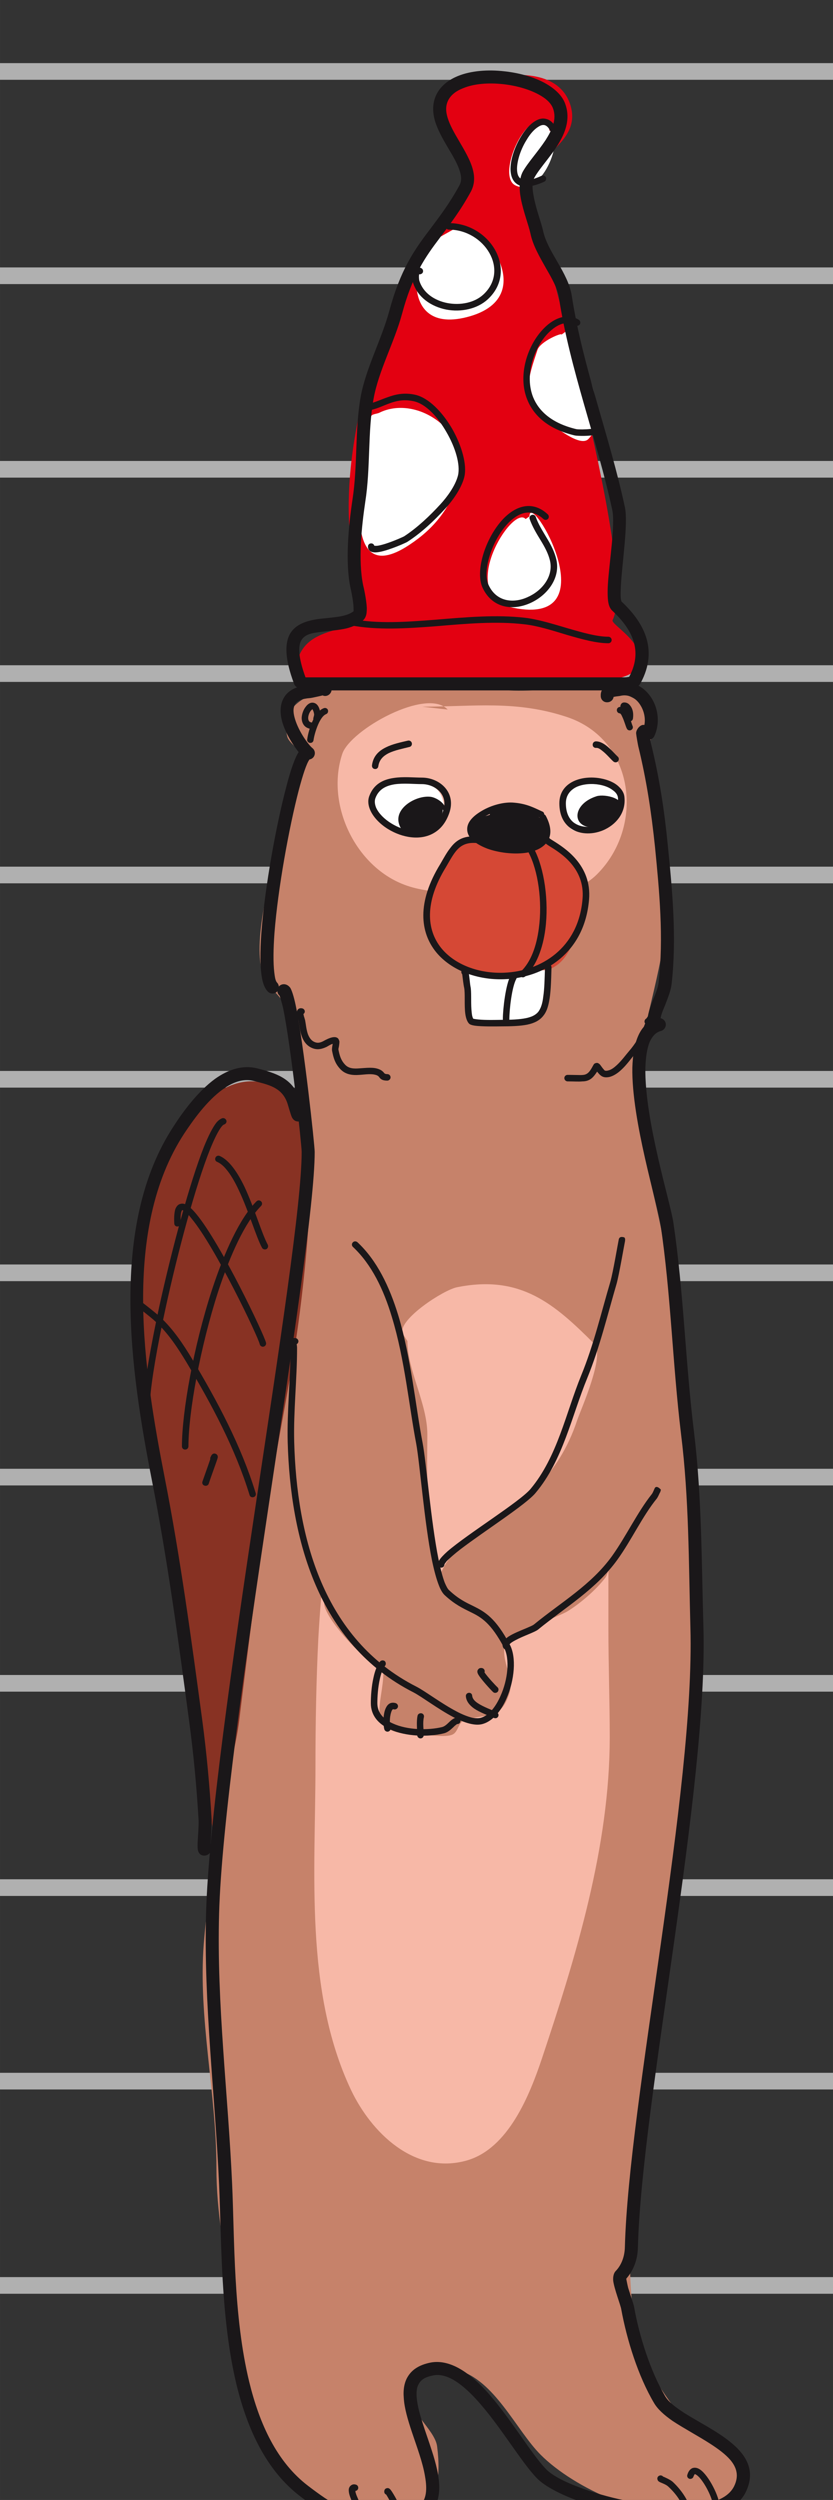 <?xml version="1.0" encoding="utf-8"?>
<svg viewBox="6500 12200 100 300" width="48.153mm" height="144.458mm" style="clip-rule:evenodd;fill-rule:evenodd;image-rendering:optimizeQuality;shape-rendering:geometricPrecision;text-rendering:geometricPrecision" xmlns="http://www.w3.org/2000/svg">
  <rect x="6500" y="12200" width="100" height="300" fill="#333333" stroke="none"/>
  <defs>
    <style type="text/css" id="style2">
   
    .fil5 {fill:#000300}
    .fil14 {fill:#007020}
    .fil18 {fill:#008DC6}
    .fil12 {fill:#009429}
    .fil16 {fill:#00B3EC}
    .fil19 {fill:#1A1719}
    .fil24 {fill:#407898}
    .fil21 {fill:#4D94BB}
    .fil15 {fill:#68B012}
    .fil13 {fill:#78B409}
    .fil8 {fill:#883223}
    .fil23 {fill:#986B98}
    .fil6 {fill:#9A3727}
    .fil25 {fill:#9E71A8}
    .fil0 {fill:#A1A3A5}
    .fil17 {fill:#A7DFF7}
    .fil20 {fill:#B192C2}
    .fil22 {fill:#C2A7CF}
    .fil3 {fill:#C6826A}
    .fil7 {fill:#D54835}
    .fil11 {fill:#DD943C}
    .fil1 {fill:#E30011}
    .fil4 {fill:#F7B8A7}
    .fil9 {fill:#FCB200}
    .fil10 {fill:#FFE040}
    .fil2 {fill:white}
    .fil26 {fill:#2B2A29;fill-rule:nonzero}
   
  </style>
  </defs>
  <line style="stroke-width: 2px; stroke: rgb(176, 176, 176);" x1="6500" y1="12208.576" x2="6600" y2="12208.576"/>
  <line style="stroke-width: 2px; stroke: rgb(176, 176, 176);" x1="6500" y1="12233.091" x2="6600" y2="12233.091"/>
  <line style="stroke-width: 2px; stroke: rgb(176, 176, 176);" x1="6500" y1="12256.315" x2="6600" y2="12256.315"/>
  <line style="stroke-width: 2px; stroke: rgb(176, 176, 176);" x1="6500" y1="12280.83" x2="6600" y2="12280.83"/>
  <line style="stroke-width: 2px; stroke: rgb(176, 176, 176);" x1="6500" y1="12305" x2="6600" y2="12305"/>
  <line style="stroke-width: 2px; stroke: rgb(176, 176, 176);" x1="6500" y1="12329.515" x2="6600" y2="12329.515"/>
  <line style="stroke-width: 2px; stroke: rgb(176, 176, 176);" x1="6500" y1="12352.739" x2="6600" y2="12352.739"/>
  <line style="stroke-width: 2px; stroke: rgb(176, 176, 176);" x1="6500" y1="12377.254" x2="6600" y2="12377.254"/>
  <line style="stroke-width: 2px; stroke: rgb(176, 176, 176);" x1="6500" y1="12402" x2="6600" y2="12402"/>
  <line style="stroke-width: 2px; stroke: rgb(176, 176, 176);" x1="6500" y1="12426.515" x2="6600" y2="12426.515"/>
  <line style="stroke-width: 2px; stroke: rgb(176, 176, 176);" x1="6500" y1="12449.739" x2="6600" y2="12449.739"/>
  <line style="stroke-width: 2px; stroke: rgb(176, 176, 176);" x1="6500" y1="12474.254" x2="6600" y2="12474.254"/>
  <line style="stroke-width: 2px; stroke: rgb(176, 176, 176);" x1="6600" y1="12208.576" x2="6700" y2="12208.576"/>
  <line style="stroke-width: 2px; stroke: rgb(176, 176, 176);" x1="6600" y1="12233.091" x2="6700" y2="12233.091"/>
  <line style="stroke-width: 2px; stroke: rgb(176, 176, 176);" x1="6600" y1="12256.315" x2="6700" y2="12256.315"/>
  <line style="stroke-width: 2px; stroke: rgb(176, 176, 176);" x1="6600" y1="12280.83" x2="6700" y2="12280.83"/>
  <line style="stroke-width: 2px; stroke: rgb(176, 176, 176);" x1="6600" y1="12305" x2="6700" y2="12305"/>
  <line style="stroke-width: 2px; stroke: rgb(176, 176, 176);" x1="6600" y1="12329.515" x2="6700" y2="12329.515"/>
  <line style="stroke-width: 2px; stroke: rgb(176, 176, 176);" x1="6600" y1="12352.739" x2="6700" y2="12352.739"/>
  <line style="stroke-width: 2px; stroke: rgb(176, 176, 176);" x1="6600" y1="12377.254" x2="6700" y2="12377.254"/>
  <line style="stroke-width: 2px; stroke: rgb(176, 176, 176);" x1="6600" y1="12402" x2="6700" y2="12402"/>
  <line style="stroke-width: 2px; stroke: rgb(176, 176, 176);" x1="6600" y1="12426.515" x2="6700" y2="12426.515"/>
  <line style="stroke-width: 2px; stroke: rgb(176, 176, 176);" x1="6600" y1="12449.739" x2="6700" y2="12449.739"/>
  <line style="stroke-width: 2px; stroke: rgb(176, 176, 176);" x1="6600" y1="12474.254" x2="6700" y2="12474.254"/>
  <g id="g1991" transform="matrix(0.023, 0, 0, 0.023, 6495.137, 12207.661)">
    <g id="_876261952">
      <path class="fil1" d="m 1851,3308 c 2,-65 -119,-102 -84,-205 56,-168 257,-130 349,-223 14,-13 -6,-72 -10,-84 -73,-218 -88,-449 -64,-689 31,-313 146,-739 307,-1007 89,-149 223,-298 297,-445 86,-172 -280,-401 -21,-530 148,-74 489,-133 562,85 74,223 -252,275 -202,476 84,333 552,1960 424,2216 -12,23 175,120 138,233 -66,199 -1080,1 -1314,95 -39,15 -382,53 -382,53 m 0,25 z" id="path60"/>
      <path class="fil2" d="m 3142,1413 c 5,-13 -110,35 -125,79 -47,142 -99,273 64,382 27,18 158,127 201,84 138,-138 -74,-455 -74,-593 m -66,48 z" id="path62"/>
      <path class="fil2" d="m 2576,865 c 90,-124 502,349 70,457 -383,96 -264,-413 -148,-413 m 78,-44 z" id="path64"/>
      <path class="fil2" d="m 3078,336 c -50,3 3,89 3,43 m -3,-43 z" id="path66"/>
      <path class="fil2" d="m 2129,1881 c -10,173 -174,891 220,628 126,-83 208,-186 255,-328 83,-251 -212,-461 -414,-360 -13,6 -42,6 -42,21 m -19,39 z" id="path68"/>
      <path class="fil2" d="m 2955,2375 c -69,-78 -368,402 -65,463 508,102 85,-620 85,-477 m -20,14 z" id="path70"/>
      <path class="fil2" d="m 3079,327 c -107,-133 -282,255 -178,307 146,73 272,-287 169,-287 m 9,-20 z" id="path72"/>
    </g>
    <path class="fil3" d="m 1958,3249 c -116,36 -291,85 -247,262 10,40 109,100 103,118 -46,139 -91,301 -140,450 -54,161 -148,502 -89,680 21,61 92,96 111,155 46,138 52,311 89,457 59,239 -48,1138 -82,1403 -10,86 -55,160 -74,244 -59,268 -101,548 -140,820 -47,326 -33,663 -74,989 -41,328 -114,651 -140,982 -30,384 66,779 66,1167 0,242 43,439 82,672 15,93 -6,194 7,288 55,384 222,672 561,842 28,13 77,-16 111,-8 282,71 434,-1 391,-339 -11,-91 -172,-199 -140,-296 24,-73 174,-121 244,-103 195,49 309,315 436,442 174,175 565,356 826,304 93,-19 297,-116 237,-237 -57,-114 -156,-117 -259,-199 -84,-68 -161,-190 -221,-281 -211,-316 -88,-1293 -8,-1654 112,-500 150,-948 196,-1462 26,-283 70,-852 49,-1301 -27,-571 -93,-783 -156,-1350 -32,-288 -133,-576 -170,-871 -23,-188 123,-624 148,-849 33,-299 -11,-690 -104,-967 -17,-54 83,-91 60,-163 -94,-282 -555,-152 -783,-177 -176,-20 -372,-31 -547,-15 -80,8 -162,8 -243,8 -27,0 -100,-13 -100,-11 z" id="path75"/>
    <path class="fil4" d="m 2311,6622 c -17,-74 215,-225 286,-239 333,-67 509,88 716,295 58,59 -68,338 -89,399 -98,296 -290,438 -531,598 -68,45 -133,104 -170,177 -7,15 -22,45 -22,45 0,0 -4,-55 -8,-81 -15,-106 -32,-211 -44,-318 -12,-111 -7,-237 -7,-347 0,-160 -104,-334 -104,-487 m -27,-42 z" id="path121"/>
    <path class="fil4" d="m 2548,3369 c -109,-117 -508,105 -550,231 -85,256 60,573 309,677 155,65 337,38 501,59 163,20 394,19 520,-108 248,-248 199,-701 -157,-820 -268,-89 -487,-54 -756,-54 m 133,15 z" id="path123"/>
    <path class="fil4" d="m 1885,7939 c 10,-18 4,41 3,61 -6,72 -11,143 -15,214 -11,221 -15,443 -15,665 0,559 -58,1174 185,1691 105,222 331,447 605,369 217,-62 328,-341 392,-532 178,-533 354,-1106 354,-1676 0,-190 -7,-378 -7,-568 v -303 c 0,0 -7,26 -15,37 -47,63 -133,137 -199,177 -55,33 -296,112 -318,155 -43,87 44,186 15,273 -48,145 -114,100 -236,141 -29,9 -31,59 -59,73 -37,19 -137,0 -178,0 -297,0 -184,-153 -184,-332 0,-12 -19,-17 -30,-22 -77,-39 -280,-253 -280,-332 m -18,-91 z" id="path127"/>
    <path class="fil8" d="M 1341,9270 C 1287,9152 1220,8413 1201,8229 1132,7532 820,6812 921,6110 c 49,-347 444,-1084 841,-687 139,138 29,998 0,1196 -41,291 -103,576 -147,864 -60,389 -107,772 -155,1160 -32,251 -133,465 -133,723 m 14,-96 z" id="path129"/>
    <path class="fil7" d="m 2702,4057 c 22,-32 -31,-13 -47,-6 -49,22 -80,61 -106,106 -70,123 -132,276 -85,416 25,74 89,103 152,134 151,76 348,98 500,-3 56,-38 81,-109 110,-166 86,-173 33,-377 -127,-473 -36,-21 -104,0 -141,4 -93,9 -181,-14 -268,-14 m 12,2 z" id="path131"/>
    <path class="fil2" d="m 2547,3917 c -29,-52 -13,-123 -93,-155 -102,-40 -372,-20 -286,152 68,137 370,120 370,-35 m 9,38 z" id="path133"/>
    <path class="fil2" d="m 3191,3792 c -35,-10 -34,117 -29,143 31,151 217,20 261,-39 100,-133 -145,-197 -222,-120 m -10,16 z" id="path135"/>
    <path class="fil2" d="m 2667,4741 c -17,5 -9,55 -9,72 0,40 -9,133 11,173 14,29 76,21 102,21 75,0 200,22 250,-46 20,-26 24,-71 32,-102 6,-23 40,-104 21,-124 -14,-14 -50,-2 -70,4 -73,22 -127,21 -201,21 -22,0 -145,5 -145,-21 m 9,2 z" id="path137"/>
    <path class="fil19" d="m 2057,2856 c -19,15 -44,22 -70,27 -35,6 -74,9 -110,13 -66,9 -123,28 -152,78 -26,47 -30,125 22,262 5,14 20,23 35,21 6,7 15,12 25,12 h 1665 c 38,0 71,-15 83,-38 98,-182 9,-324 -100,-426 -1,-3 -2,-9 -3,-14 -2,-17 -1,-40 0,-66 7,-127 39,-329 21,-412 -79,-369 -220,-730 -277,-1102 -9,-60 -41,-119 -76,-179 -30,-52 -62,-105 -74,-161 -9,-42 -37,-113 -49,-180 -7,-36 -10,-71 3,-96 30,-55 99,-124 139,-200 32,-59 46,-122 23,-185 -13,-38 -45,-72 -90,-100 -59,-37 -143,-62 -228,-71 -86,-10 -174,-3 -241,24 -50,20 -89,51 -111,92 -25,47 -24,97 -9,147 14,44 39,89 65,133 23,39 47,78 60,115 11,30 15,58 2,83 -54,99 -107,167 -157,234 -80,105 -152,209 -209,420 -41,152 -123,301 -150,450 -31,174 -15,359 -43,538 -20,134 -39,324 -10,460 2,8 10,44 14,79 2,14 2,35 2,42 z m 1439,341 c 79,-148 -1,-262 -90,-345 -7,-7 -14,-18 -18,-35 -5,-21 -6,-55 -4,-96 7,-121 40,-315 23,-394 -80,-370 -221,-733 -278,-1106 -8,-52 -38,-103 -68,-155 -33,-59 -68,-118 -81,-181 -9,-42 -37,-114 -50,-182 -10,-53 -9,-104 10,-140 26,-47 78,-103 119,-165 33,-52 60,-108 39,-165 -9,-25 -31,-47 -61,-65 -52,-32 -126,-54 -200,-62 -75,-8 -150,-3 -208,21 -34,13 -62,33 -77,61 -16,30 -14,62 -4,94 12,39 35,79 58,118 31,53 62,105 74,154 10,39 8,76 -10,111 -56,103 -111,173 -163,243 -75,99 -144,197 -197,396 -41,151 -123,298 -149,445 -31,174 -15,358 -43,536 -19,128 -38,307 -11,436 3,11 17,74 19,118 0,17 -1,32 -5,42 -3,9 -8,16 -13,21 -23,21 -53,34 -86,43 -42,10 -91,13 -136,19 -43,5 -83,11 -102,44 -9,16 -12,37 -10,67 3,33 13,74 32,126 h 1 1665 c 7,0 13,-1 19,-2 2,0 4,-1 5,-2 z" id="path180"/>
    <path class="fil19" d="m 2040,2929 c 139,27 293,17 450,5 154,-13 311,-27 457,-10 68,7 146,32 222,55 79,23 155,44 218,44 9,0 17,-7 17,-17 0,-9 -8,-17 -17,-17 -60,0 -133,-21 -209,-43 -78,-23 -158,-48 -227,-56 -148,-17 -307,-3 -464,10 -153,12 -305,23 -441,-4 -9,-2 -18,4 -19,13 -2,10 4,19 13,20 z" id="path182"/>
    <path class="fil19" d="m 3309,1902 c -3,1 -11,3 -17,3 -25,3 -61,3 -72,1 -127,-30 -196,-93 -226,-167 -44,-112 1,-247 70,-325 46,-51 102,-79 150,-50 8,5 19,3 24,-5 5,-8 2,-19 -6,-24 -61,-37 -135,-9 -193,57 -77,86 -125,236 -76,359 33,83 108,155 249,188 16,3 81,4 106,-4 16,-5 22,-16 22,-23 0,-9 -8,-17 -17,-17 -6,0 -11,3 -14,7 z" id="path184"/>
    <path class="fil19" d="m 2165,2514 c -2,-7 -8,-12 -16,-12 -10,0 -17,7 -17,17 0,9 3,15 8,20 5,6 14,9 26,10 20,1 51,-7 82,-18 44,-15 88,-35 91,-38 73,-47 139,-110 196,-172 40,-43 86,-108 100,-166 15,-62 -13,-162 -63,-250 -51,-88 -124,-164 -196,-179 -58,-12 -102,-1 -143,14 -38,13 -72,31 -114,37 -9,1 -16,9 -15,19 1,9 10,16 19,14 37,-4 68,-17 99,-30 43,-17 86,-33 147,-20 65,13 128,83 173,162 46,79 73,169 60,225 -13,53 -56,112 -92,151 -55,60 -119,121 -189,167 -5,3 -88,41 -137,49 -7,1 -15,1 -19,0 z" id="path186"/>
    <path class="fil19" d="m 3070,2350 c -31,-29 -64,-42 -96,-43 -47,-1 -92,23 -132,63 -56,57 -100,144 -117,223 -12,55 -11,107 6,142 51,107 159,119 249,78 89,-40 158,-131 135,-228 -10,-42 -30,-79 -52,-115 -20,-34 -42,-68 -55,-106 -3,-9 -13,-14 -22,-10 -9,3 -13,13 -10,21 14,40 36,76 58,112 20,33 39,67 48,105 19,82 -41,157 -116,190 -73,34 -163,26 -204,-62 -15,-29 -14,-73 -4,-119 16,-73 56,-154 108,-207 32,-32 69,-54 107,-53 25,1 50,11 75,34 6,6 17,6 24,-1 6,-7 5,-18 -2,-24 z" id="path188"/>
    <path class="fil19" d="m 2399,1098 c 7,1 15,-2 19,-9 4,-8 1,-19 -8,-23 -9,-5 -16,-5 -22,-3 -7,1 -13,6 -17,13 -4,7 -7,18 -7,30 -1,15 2,30 3,35 24,77 94,125 173,141 78,15 163,-3 218,-54 160,-149 12,-397 -204,-397 -9,0 -17,7 -17,17 0,9 8,17 17,17 185,0 318,210 181,338 -47,44 -121,58 -189,45 -66,-13 -126,-52 -146,-117 -1,-3 -2,-13 -2,-22 0,-4 1,-8 1,-11 z" id="path190"/>
    <path class="fil19" d="m 3117,340 c -15,-31 -33,-47 -53,-52 -19,-6 -39,-2 -60,11 -25,15 -52,45 -73,80 -32,52 -54,116 -55,167 0,39 12,70 40,85 26,14 70,14 136,-16 9,-4 12,-14 9,-23 -4,-8 -15,-12 -23,-8 -27,13 -50,20 -69,22 -15,2 -28,0 -37,-5 -17,-10 -22,-30 -22,-55 1,-45 21,-103 50,-149 18,-31 40,-56 62,-69 11,-7 22,-11 33,-8 12,4 22,15 31,35 4,8 14,12 23,8 8,-4 12,-14 8,-23 z" id="path192"/>
    <g id="g196">
      <path class="fil19" d="m 1896,3295 c 2,2 5,2 9,3 18,2 35,-12 37,-30 1,-11 -2,-20 -7,-27 -5,-6 -15,-14 -32,-15 -18,0 -66,14 -77,15 -76,5 -116,34 -135,70 -19,35 -19,81 -5,127 25,81 89,165 113,184 15,12 36,10 48,-4 12,-15 10,-36 -5,-48 -20,-16 -71,-85 -91,-152 -8,-27 -12,-54 0,-75 11,-20 36,-31 80,-34 8,-1 50,-10 65,-14 z m -21,-28 c -1,-2 -1,-5 0,-7 -1,2 -1,5 0,7 z" id="path194"/>
    </g>
    <g id="g200">
      <path class="fil19" d="m 1771,3590 c -18,25 -42,91 -65,181 -53,200 -112,523 -130,759 -8,104 -7,192 4,246 6,30 17,52 29,64 13,14 35,14 48,1 13,-14 13,-35 0,-48 -8,-9 -11,-28 -14,-53 -6,-50 -5,-122 1,-205 18,-232 76,-550 127,-746 21,-79 40,-138 56,-160 10,-15 7,-36 -8,-47 -16,-11 -37,-8 -48,8 z" id="path198"/>
    </g>
    <g id="g204">
      <path class="fil19" d="m 3414,3303 c 4,-1 8,-1 10,-2 9,-1 16,-2 23,-3 46,-12 85,12 107,48 24,38 32,90 11,133 -9,16 -2,37 15,45 17,8 37,1 46,-15 31,-65 22,-143 -14,-200 -38,-60 -104,-97 -181,-77 -12,3 -27,2 -39,6 -12,3 -23,9 -31,18 -8,10 -15,23 -14,42 0,19 15,34 34,33 17,0 31,-12 33,-28 z" id="path202"/>
    </g>
    <g id="g208">
      <path class="fil19" d="m 3601,3500 c 0,-2 0,-3 0,-4 -1,-2 -1,-4 -1,-6 l -1,-4 c 0,0 0,-1 0,-1 v 2 c -16,-75 -72,-21 -67,9 1,11 9,57 11,65 43,176 68,342 87,523 23,232 46,475 19,709 -3,29 -17,61 -30,92 -15,39 -28,77 -28,110 0,19 15,34 34,34 18,0 33,-15 33,-34 0,-26 13,-55 25,-84 14,-37 30,-75 34,-111 27,-238 4,-486 -20,-723 -18,-184 -44,-353 -88,-532 -2,-5 -5,-29 -8,-45 z" id="path206"/>
    </g>
    <g id="g212">
      <path class="fil19" d="m 1671,4862 c 3,9 12,38 18,64 42,204 97,716 97,751 0,535 -474,3057 -499,3972 -13,471 47,945 68,1415 13,292 7,697 91,1045 58,238 158,449 332,582 130,99 251,176 412,176 146,0 229,-36 272,-89 27,-34 40,-76 42,-123 2,-61 -16,-133 -40,-206 -30,-94 -69,-190 -77,-267 -3,-31 -2,-59 12,-80 12,-21 35,-34 71,-41 35,-8 71,2 107,22 40,23 80,59 118,100 124,134 237,331 320,415 43,44 137,92 254,131 169,56 387,94 557,80 133,-11 237,-56 278,-140 53,-109 5,-193 -83,-263 -68,-55 -162,-102 -237,-149 -44,-29 -82,-56 -101,-88 -78,-133 -135,-315 -162,-466 -2,-13 -18,-58 -31,-100 -4,-16 -8,-38 -10,-47 36,-40 60,-98 61,-164 20,-759 366,-2384 342,-3235 -10,-340 -8,-679 -49,-1017 -45,-364 -54,-732 -108,-1095 -15,-104 -151,-535 -146,-807 2,-54 8,-100 23,-136 13,-28 31,-49 58,-56 18,-5 29,-23 25,-41 -5,-19 -24,-30 -42,-25 -48,12 -82,45 -103,95 -18,42 -27,98 -29,162 -5,275 132,713 147,818 54,362 63,730 107,1093 42,336 40,673 49,1011 24,850 -322,2473 -342,3231 -1,52 -19,96 -48,126 -8,8 -15,25 -13,50 5,42 39,129 42,149 29,159 88,349 171,489 19,33 54,64 97,94 59,39 133,78 198,120 40,26 77,53 103,83 33,39 47,83 20,138 -21,42 -64,68 -120,84 -63,19 -140,24 -223,20 -154,-8 -324,-46 -455,-95 -83,-30 -149,-64 -182,-97 -82,-84 -194,-280 -318,-414 -92,-99 -192,-163 -289,-143 -57,12 -92,36 -113,68 -21,31 -28,71 -24,117 3,52 21,113 42,176 26,78 57,159 69,233 11,63 10,119 -31,157 -37,36 -103,54 -209,54 -146,0 -253,-73 -370,-162 -163,-124 -254,-322 -308,-544 -83,-343 -76,-743 -89,-1032 -21,-469 -81,-940 -68,-1410 25,-915 499,-3439 499,-3974 0,-35 -56,-557 -99,-764 -10,-48 -21,-81 -29,-93 -11,-14 -23,-18 -33,-18 -19,0 -34,15 -34,34 0,11 5,20 12,26 z m 21,8 c 0,0 1,0 1,0 z" id="path210"/>
    </g>
    <path class="fil19" d="m 3672,12588 c -3,-4 -8,-6 -14,-6 -11,2 -14,9 -15,12 -1,4 -1,9 2,14 0,2 4,6 12,10 9,4 32,12 43,23 40,37 84,94 84,148 0,10 8,17 17,17 10,0 17,-7 17,-17 0,-62 -49,-130 -95,-173 -12,-11 -41,-24 -51,-28 z m -8,28 h -1 v 0 z m 0,0 z m 1,0 z" id="path214"/>
    <path class="fil19" d="m 3831,12588 c 2,-4 3,-7 5,-10 0,-1 1,-2 2,-2 2,-1 4,1 6,2 6,3 12,9 18,15 35,39 72,117 72,154 0,10 8,17 17,17 10,0 17,-7 17,-17 0,-25 -14,-67 -34,-105 -20,-39 -46,-75 -68,-90 -14,-10 -28,-12 -40,-8 -10,4 -21,14 -27,35 -3,9 2,18 11,21 9,2 19,-3 21,-12 z" id="path216"/>
    <path class="fil19" d="m 2140,12801 c -2,-2 -9,-10 -14,-17 -17,-23 -38,-59 -50,-89 -4,-9 -7,-18 -9,-25 0,-2 0,-5 -1,-7 7,0 14,-6 15,-13 2,-9 -4,-18 -13,-20 -11,-3 -19,0 -24,4 -6,4 -10,10 -12,19 -1,8 0,18 3,29 12,42 52,111 75,137 10,11 21,15 26,15 9,0 17,-8 17,-17 0,-8 -5,-15 -13,-16 z" id="path218"/>
    <path class="fil19" d="m 2227,12682 c 4,6 11,18 17,29 25,44 58,111 64,126 3,9 13,13 21,10 9,-3 14,-13 11,-22 -6,-15 -41,-85 -66,-130 -12,-21 -22,-37 -27,-41 -7,-7 -13,-6 -17,-5 -5,1 -13,5 -13,18 0,7 4,13 10,15 z" id="path220"/>
    <path class="fil19" d="m 2643,8517 c 2,26 19,47 43,64 31,21 74,36 103,49 9,4 19,1 23,-8 4,-8 0,-18 -9,-22 -27,-13 -68,-27 -98,-47 -15,-10 -27,-22 -29,-38 0,-10 -8,-17 -18,-16 -9,1 -16,9 -15,18 z" id="path222"/>
    <path class="fil19" d="m 2740,8392 c 0,0 1,-1 1,-2 2,-9 -4,-18 -13,-20 -11,-2 -17,2 -20,6 -4,4 -8,12 -2,24 10,22 68,85 79,95 6,6 17,6 24,-1 6,-7 6,-18 -1,-24 -9,-8 -53,-55 -68,-78 z" id="path224"/>
    <path class="fil19" d="m 2277,8553 c -9,-3 -18,-3 -25,-1 -10,3 -19,11 -25,23 -9,16 -13,40 -14,63 -1,23 2,44 5,53 3,8 13,13 21,10 9,-3 14,-13 11,-22 -5,-11 -6,-51 3,-78 1,-4 3,-8 5,-12 2,-3 4,-5 8,-4 9,3 19,-2 22,-11 3,-8 -2,-18 -11,-21 z" id="path226"/>
    <path class="fil19" d="m 2391,8618 c -7,32 -2,70 -2,102 0,9 8,17 17,17 10,0 17,-8 17,-17 0,-30 -6,-65 1,-94 2,-9 -3,-18 -12,-20 -9,-2 -19,3 -21,12 z" id="path228"/>
    <path class="fil19" d="m 1760,6680 c 5,-3 8,-7 9,-13 1,-9 -6,-18 -16,-19 -13,-1 -19,3 -22,6 -4,3 -6,7 -7,13 0,2 0,6 1,11 1,4 3,12 3,22 0,163 -19,327 -15,490 14,505 157,1053 657,1307 44,23 128,87 208,129 58,30 115,48 155,35 50,-15 94,-67 122,-132 42,-95 53,-216 17,-282 -74,-139 -129,-170 -189,-200 -37,-18 -77,-36 -126,-82 -9,-7 -16,-22 -24,-40 -12,-31 -23,-75 -33,-124 -40,-199 -63,-502 -83,-607 -37,-193 -60,-444 -127,-665 -46,-150 -111,-286 -213,-381 -7,-6 -18,-6 -24,1 -7,7 -6,18 1,24 97,91 160,222 203,366 67,219 90,469 127,661 19,105 42,408 82,607 11,53 23,98 36,131 9,24 20,42 31,52 53,49 95,68 135,88 56,27 106,57 174,185 32,59 20,168 -18,252 -24,55 -59,101 -101,114 -13,4 -27,3 -43,1 -26,-6 -56,-18 -86,-34 -80,-42 -164,-106 -209,-129 -488,-248 -625,-784 -638,-1278 -4,-163 15,-326 15,-489 0,-7 -1,-14 -2,-20 z" id="path296"/>
    <path class="fil19" d="m 2531,7829 c 1,0 2,-2 2,-4 3,-3 6,-8 10,-13 16,-16 41,-38 72,-62 126,-96 343,-234 392,-294 143,-170 188,-401 270,-600 65,-160 105,-328 153,-492 13,-47 39,-199 44,-223 0,-1 0,-2 0,-3 2,-10 -4,-15 -4,-15 -1,0 -25,-10 -29,11 -4,18 -30,173 -44,221 -48,162 -87,330 -152,488 -80,196 -124,424 -264,592 -56,67 -328,234 -435,327 -20,18 -35,34 -42,46 -5,8 -6,15 -6,21 0,9 7,17 17,17 9,0 16,-7 16,-17 z m 910,-1688 c 0,-2 -1,-5 0,-7 -1,3 0,5 0,7 z" id="path298"/>
    <path class="fil19" d="m 2195,8336 c -16,20 -27,50 -34,83 -11,47 -14,100 -14,134 0,66 41,110 101,137 82,38 201,40 278,21 20,-4 36,-18 50,-31 6,-6 11,-11 16,-14 2,-2 4,-4 6,-4 10,0 17,-7 17,-17 0,-9 -7,-17 -17,-17 -12,0 -25,8 -38,20 -12,11 -25,26 -42,30 -71,17 -180,16 -256,-19 -47,-21 -81,-54 -81,-106 0,-32 3,-82 13,-126 6,-28 15,-54 28,-70 5,-7 4,-18 -3,-24 -8,-5 -18,-4 -24,3 z" id="path300"/>
    <path class="fil19" d="m 3655,7456 c 1,-2 2,-3 3,-5 0,-1 1,-3 1,-4 v -1 c 0,0 1,0 1,0 h -1 c 2,-4 2,-6 2,-6 0,-2 -24,-28 -33,-7 -2,4 -9,23 -15,30 -74,93 -134,220 -206,321 -109,152 -265,241 -408,358 -7,6 -23,12 -41,20 -31,13 -69,28 -93,44 -13,9 -22,19 -27,28 -4,9 -5,18 -1,27 3,9 13,14 21,11 9,-4 14,-13 10,-22 0,-1 1,-1 1,-2 1,-1 2,-3 4,-4 6,-7 17,-13 28,-19 42,-23 102,-42 119,-56 146,-119 304,-211 415,-366 72,-100 130,-226 205,-318 5,-7 11,-20 15,-29 z" id="path302"/>
    <g id="g346">
      <path class="fil19" d="m 1311,9286 v -3 c 2,-37 6,-95 5,-122 -10,-175 -26,-347 -49,-520 -57,-422 -114,-847 -196,-1265 -108,-552 -226,-1293 102,-1795 46,-69 117,-170 202,-231 50,-36 105,-58 162,-43 74,19 142,32 172,109 6,15 20,70 27,82 6,11 14,16 19,18 6,2 13,3 18,2 6,-1 31,-8 31,-45 0,-12 -6,-22 -15,-28 -5,-19 -14,-46 -17,-54 -39,-99 -121,-125 -218,-150 -76,-19 -151,6 -219,54 -91,66 -170,174 -218,249 -338,516 -224,1277 -113,1845 82,417 139,840 195,1261 23,171 39,342 49,515 1,26 -3,80 -5,115 -1,21 0,36 2,42 5,20 19,25 27,26 6,1 32,3 44,-31 4,-11 1,-22 -5,-31 z" id="path344"/>
    </g>
    <path class="fil19" d="m 998,7033 c 0,-1 -2,-6 -2,-9 -2,-13 -2,-31 -1,-55 6,-97 37,-276 80,-474 65,-299 158,-645 233,-832 19,-47 37,-84 52,-107 8,-12 15,-20 21,-22 9,-3 15,-12 12,-21 -3,-9 -12,-14 -21,-12 -9,3 -20,10 -31,23 -19,24 -41,67 -65,126 -75,189 -168,536 -234,837 -43,201 -75,382 -81,480 -2,32 -1,55 3,70 2,9 6,16 10,20 7,6 18,6 24,-1 6,-7 6,-17 0,-23 z" id="path348"/>
    <path class="fil19" d="m 1550,5935 c -87,88 -167,263 -232,461 -96,294 -157,639 -157,817 0,10 7,17 17,17 9,0 17,-7 17,-17 0,-176 61,-516 155,-807 63,-192 140,-362 224,-447 7,-7 7,-18 0,-24 -7,-7 -17,-7 -24,0 z" id="path350"/>
    <path class="fil19" d="m 1309,7280 c -9,27 -32,91 -41,117 -3,9 2,19 11,21 9,3 19,-1 22,-10 11,-35 44,-123 47,-136 2,-14 -8,-19 -11,-20 -4,-2 -8,-2 -14,0 -1,1 -3,2 -6,5 -1,1 -3,5 -6,11 -2,3 -3,8 -2,12 z" id="path352"/>
    <path class="fil19" d="m 947,6457 c -1,-3 -3,-5 -5,-7 -9,-5 -14,-7 -15,-7 -9,-1 -14,3 -16,7 -2,1 -8,13 3,23 9,9 84,65 110,90 66,61 115,136 161,212 132,221 254,448 329,692 2,9 12,14 21,11 9,-2 14,-12 11,-21 -76,-247 -198,-476 -332,-700 -47,-78 -99,-156 -167,-219 -20,-19 -76,-63 -100,-81 z" id="path354"/>
    <path class="fil19" d="m 1155,6049 c -2,-26 -1,-45 2,-57 1,-4 2,-7 4,-9 0,-1 0,-2 1,-2 1,-1 3,0 5,1 3,1 6,3 9,6 10,7 22,19 34,35 126,151 349,619 357,657 2,9 11,15 20,13 9,-2 15,-11 13,-20 -8,-39 -235,-517 -364,-672 -18,-22 -34,-37 -48,-46 -13,-8 -25,-10 -34,-7 -11,2 -20,10 -27,26 -5,15 -8,40 -6,76 0,10 8,17 17,16 10,0 17,-8 17,-17 z" id="path356"/>
    <path class="fil19" d="m 1345,5729 c 16,7 32,20 46,37 24,28 46,66 66,109 52,109 91,245 122,302 4,8 15,11 23,7 8,-4 11,-15 7,-23 -31,-57 -70,-192 -121,-301 -37,-77 -81,-141 -130,-162 -9,-4 -19,1 -22,9 -4,9 0,19 9,22 z" id="path358"/>
    <path class="fil19" d="m 3471,3829 c -1,-22 -12,-41 -29,-57 -22,-22 -57,-37 -96,-44 -98,-18 -215,19 -215,130 0,60 21,100 52,125 46,38 116,41 176,16 66,-28 119,-89 112,-170 z m -34,2 c 5,66 -38,114 -91,136 -48,20 -104,20 -142,-10 -24,-20 -39,-52 -39,-99 0,-42 23,-69 55,-85 35,-16 80,-19 120,-12 27,5 51,14 69,28 16,11 27,25 28,42 z" id="path360"/>
    <path class="fil19" d="m 2413,3724 c -42,0 -97,-6 -147,2 -55,8 -104,32 -127,94 -9,24 -6,50 6,76 16,35 49,70 91,96 74,46 173,64 245,18 32,-20 58,-52 75,-100 39,-109 -50,-186 -143,-186 z m 0,34 c 71,0 141,57 111,141 -14,39 -35,66 -61,83 -62,39 -146,20 -209,-19 -36,-22 -65,-51 -79,-81 -7,-17 -10,-35 -4,-51 18,-48 57,-65 100,-72 48,-7 101,-1 142,-1 z" id="path362"/>
    <path class="fil19" d="m 2186,3665 c 5,-35 27,-55 55,-69 32,-15 72,-23 108,-32 9,-2 14,-11 12,-20 -2,-9 -11,-15 -20,-13 -39,9 -81,18 -115,35 -39,19 -67,47 -73,94 -1,10 5,18 14,19 10,2 18,-5 19,-14 z" id="path364"/>
    <path class="fil19" d="m 3323,3569 c 11,-1 22,7 33,16 22,17 43,43 57,55 7,6 17,6 24,-1 6,-7 6,-18 -1,-24 -14,-13 -36,-39 -59,-57 -19,-15 -39,-24 -57,-23 -9,1 -16,9 -15,19 0,9 9,16 18,15 z" id="path366"/>
    <path class="fil19" d="m 3475,3374 c 4,8 9,21 6,37 -1,10 5,18 14,20 10,1 18,-5 20,-14 6,-41 -8,-64 -21,-76 -8,-7 -17,-9 -22,-9 -11,-1 -18,5 -21,13 -2,5 -3,12 3,22 4,7 13,10 21,7 z" id="path368"/>
    <path class="fil19" d="m 3448,3389 c 0,0 1,1 1,1 1,1 2,2 3,3 3,4 5,8 7,13 11,22 18,51 24,62 4,9 14,12 22,8 9,-4 12,-14 8,-22 -6,-14 -15,-53 -30,-75 -9,-15 -22,-24 -34,-24 -10,0 -18,7 -18,17 0,9 7,17 17,17 z" id="path370"/>
    <path class="fil19" d="m 1842,3367 c 0,1 1,1 1,2 2,3 3,6 5,11 5,18 3,16 -1,33 -2,9 4,18 13,20 10,2 19,-4 21,-13 5,-25 7,-23 -1,-50 -8,-28 -23,-36 -36,-37 -13,-1 -27,7 -38,23 -11,14 -19,36 -20,56 0,15 4,29 13,40 9,11 25,19 49,19 9,0 17,-8 16,-17 0,-9 -7,-17 -17,-17 -11,0 -18,-2 -22,-7 -4,-5 -5,-11 -5,-17 0,-13 6,-28 13,-37 3,-4 7,-7 9,-9 z" id="path372"/>
    <path class="fil19" d="m 1901,3362 c -21,8 -39,29 -53,56 -18,36 -30,81 -33,106 -2,9 5,18 14,19 10,1 18,-5 19,-15 3,-22 14,-62 30,-94 10,-19 21,-35 35,-41 9,-3 13,-13 10,-22 -3,-8 -13,-13 -22,-9 z" id="path374"/>
    <path class="fil19" d="m 1948,5113 c 0,2 -1,4 -1,6 -2,11 -4,24 -2,32 7,36 15,63 40,91 28,32 65,36 104,33 31,-2 63,-8 89,2 9,4 12,9 15,13 7,8 15,15 40,15 9,0 17,-8 17,-17 0,-10 -8,-17 -17,-17 -6,0 -9,-1 -12,-2 -4,-2 -6,-6 -9,-9 -5,-5 -11,-10 -21,-14 -31,-13 -68,-7 -104,-5 -28,2 -56,2 -76,-21 -21,-23 -27,-47 -33,-76 -1,-4 1,-10 2,-15 2,-11 3,-21 3,-28 -1,-6 -4,-12 -7,-16 -4,-4 -10,-7 -19,-7 -15,0 -31,7 -47,15 -16,9 -33,19 -53,12 -21,-7 -32,-25 -39,-44 -8,-24 -10,-50 -14,-71 -2,-6 -4,-15 -7,-23 0,-3 -1,-6 -2,-9 3,-3 6,-6 7,-10 2,-9 -4,-18 -13,-20 -10,-2 -16,0 -21,4 -4,4 -7,9 -7,16 -1,6 0,14 2,23 3,9 6,19 7,25 4,22 7,51 16,76 10,29 28,54 60,65 26,9 48,2 70,-8 11,-6 21,-13 32,-16 z" id="path376"/>
    <path class="fil19" d="m 3585,4981 c -8,4 -12,14 -8,23 1,1 1,1 2,2 -3,7 -5,13 -7,18 -18,46 -45,90 -78,128 -15,17 -37,48 -63,72 -14,13 -30,25 -45,28 -7,2 -12,2 -16,1 -3,-1 -5,-3 -7,-6 -3,-3 -6,-7 -9,-11 -4,-5 -9,-13 -13,-17 -4,-3 -7,-5 -10,-6 -5,-1 -10,0 -14,2 -3,1 -6,4 -8,8 -14,26 -23,40 -36,47 -9,5 -19,6 -33,6 -17,0 -38,-1 -66,-1 -9,0 -17,7 -17,17 0,9 8,17 17,17 34,0 58,2 77,0 15,0 27,-3 38,-9 13,-7 25,-20 39,-42 12,15 20,23 31,27 8,3 18,4 33,1 21,-5 43,-19 63,-38 26,-24 49,-56 64,-74 36,-40 65,-88 85,-137 7,-18 20,-53 20,-53 3,-9 -1,-18 -9,-22 -8,-3 -18,0 -22,8 z" id="path378"/>
    <path class="fil19" d="m 3052,3916 c 0,-7 -4,-13 -10,-15 -42,-19 -79,-40 -145,-46 -55,-6 -123,14 -170,42 -55,32 -76,64 -77,93 -1,19 6,37 20,53 19,20 49,38 86,52 59,21 134,30 196,22 61,-8 110,-34 126,-78 11,-29 8,-67 -18,-116 -2,-3 -5,-6 -8,-7 z m -24,16 c -39,-17 -73,-37 -134,-44 -49,-5 -108,14 -150,38 -21,13 -37,25 -47,37 -9,10 -13,19 -14,28 0,14 8,26 21,37 15,14 38,25 64,35 67,24 157,31 219,11 27,-8 49,-22 58,-44 10,-23 6,-52 -15,-91 -1,-2 -2,-5 -2,-7 z" id="path380"/>
    <path class="fil19" d="m 3081,4042 c -3,-5 -8,-8 -15,-8 -9,0 -17,7 -17,17 0,3 1,8 5,12 4,4 13,11 26,19 53,33 186,112 172,275 -21,258 -218,378 -410,385 -129,5 -255,-40 -327,-128 -77,-95 -89,-239 24,-423 17,-29 32,-57 49,-79 24,-31 53,-50 105,-47 9,1 17,-7 18,-16 0,-9 -7,-17 -16,-18 -67,-4 -104,21 -133,60 -19,24 -34,52 -52,83 -124,201 -106,358 -22,461 79,96 216,146 355,141 208,-7 420,-137 443,-416 15,-181 -129,-270 -188,-307 -7,-4 -14,-9 -17,-11 z" id="path382"/>
    <path class="fil19" d="m 2971,4116 c 49,94 72,253 53,394 -12,92 -41,176 -95,227 -6,6 -7,17 0,24 6,7 17,7 24,0 58,-55 92,-146 105,-247 19,-147 -6,-315 -57,-414 -4,-8 -14,-12 -23,-7 -8,4 -11,14 -7,23 z" id="path384"/>
    <path class="fil19" d="m 2682,4982 c -3,-3 -4,-9 -6,-15 -2,-10 -3,-21 -4,-34 -3,-42 1,-94 -5,-120 -3,-15 -7,-71 -12,-82 -5,-13 -15,-14 -20,-13 -3,1 -11,3 -15,15 -2,6 0,13 4,17 2,17 7,59 10,70 6,30 0,92 6,136 3,23 10,42 20,52 4,4 14,8 28,10 39,6 119,4 133,4 61,0 107,-2 142,-9 39,-8 66,-23 84,-46 15,-18 24,-42 30,-73 9,-43 11,-101 13,-180 0,-10 -8,-17 -17,-18 -9,0 -17,8 -17,17 -2,64 -3,114 -9,153 -4,36 -12,61 -26,80 -14,17 -35,27 -64,33 -34,7 -78,9 -136,9 -12,0 -73,2 -113,-2 -11,-1 -23,-3 -26,-4 z" id="path386"/>
    <path class="fil19" d="m 2877,4756 c -26,46 -41,175 -41,229 0,10 8,17 17,17 9,0 17,-7 17,-17 0,-50 13,-170 37,-212 4,-9 2,-19 -7,-24 -8,-4 -18,-1 -23,7 z" id="path388"/>
    <path class="fil19" d="m 3449,3896 c 38,-62 -80,-88 -123,-75 -144,45 -132,194 27,157 69,-16 79,-78 84,-78 m 12,-4 z" id="path390"/>
    <path class="fil19" d="m 2534,3909 c 20,-40 -41,-81 -76,-85 -74,-8 -186,57 -165,138 34,127 229,33 229,-72 m 12,19 z" id="path392"/>
    <path class="fil19" d="m 2749,3924 c -54,10 -106,99 -42,139 88,54 305,69 351,-37 43,-102 -133,-145 -203,-145 -26,0 -87,5 -87,37 m -19,6 z" id="path394"/>
  </g>
</svg>